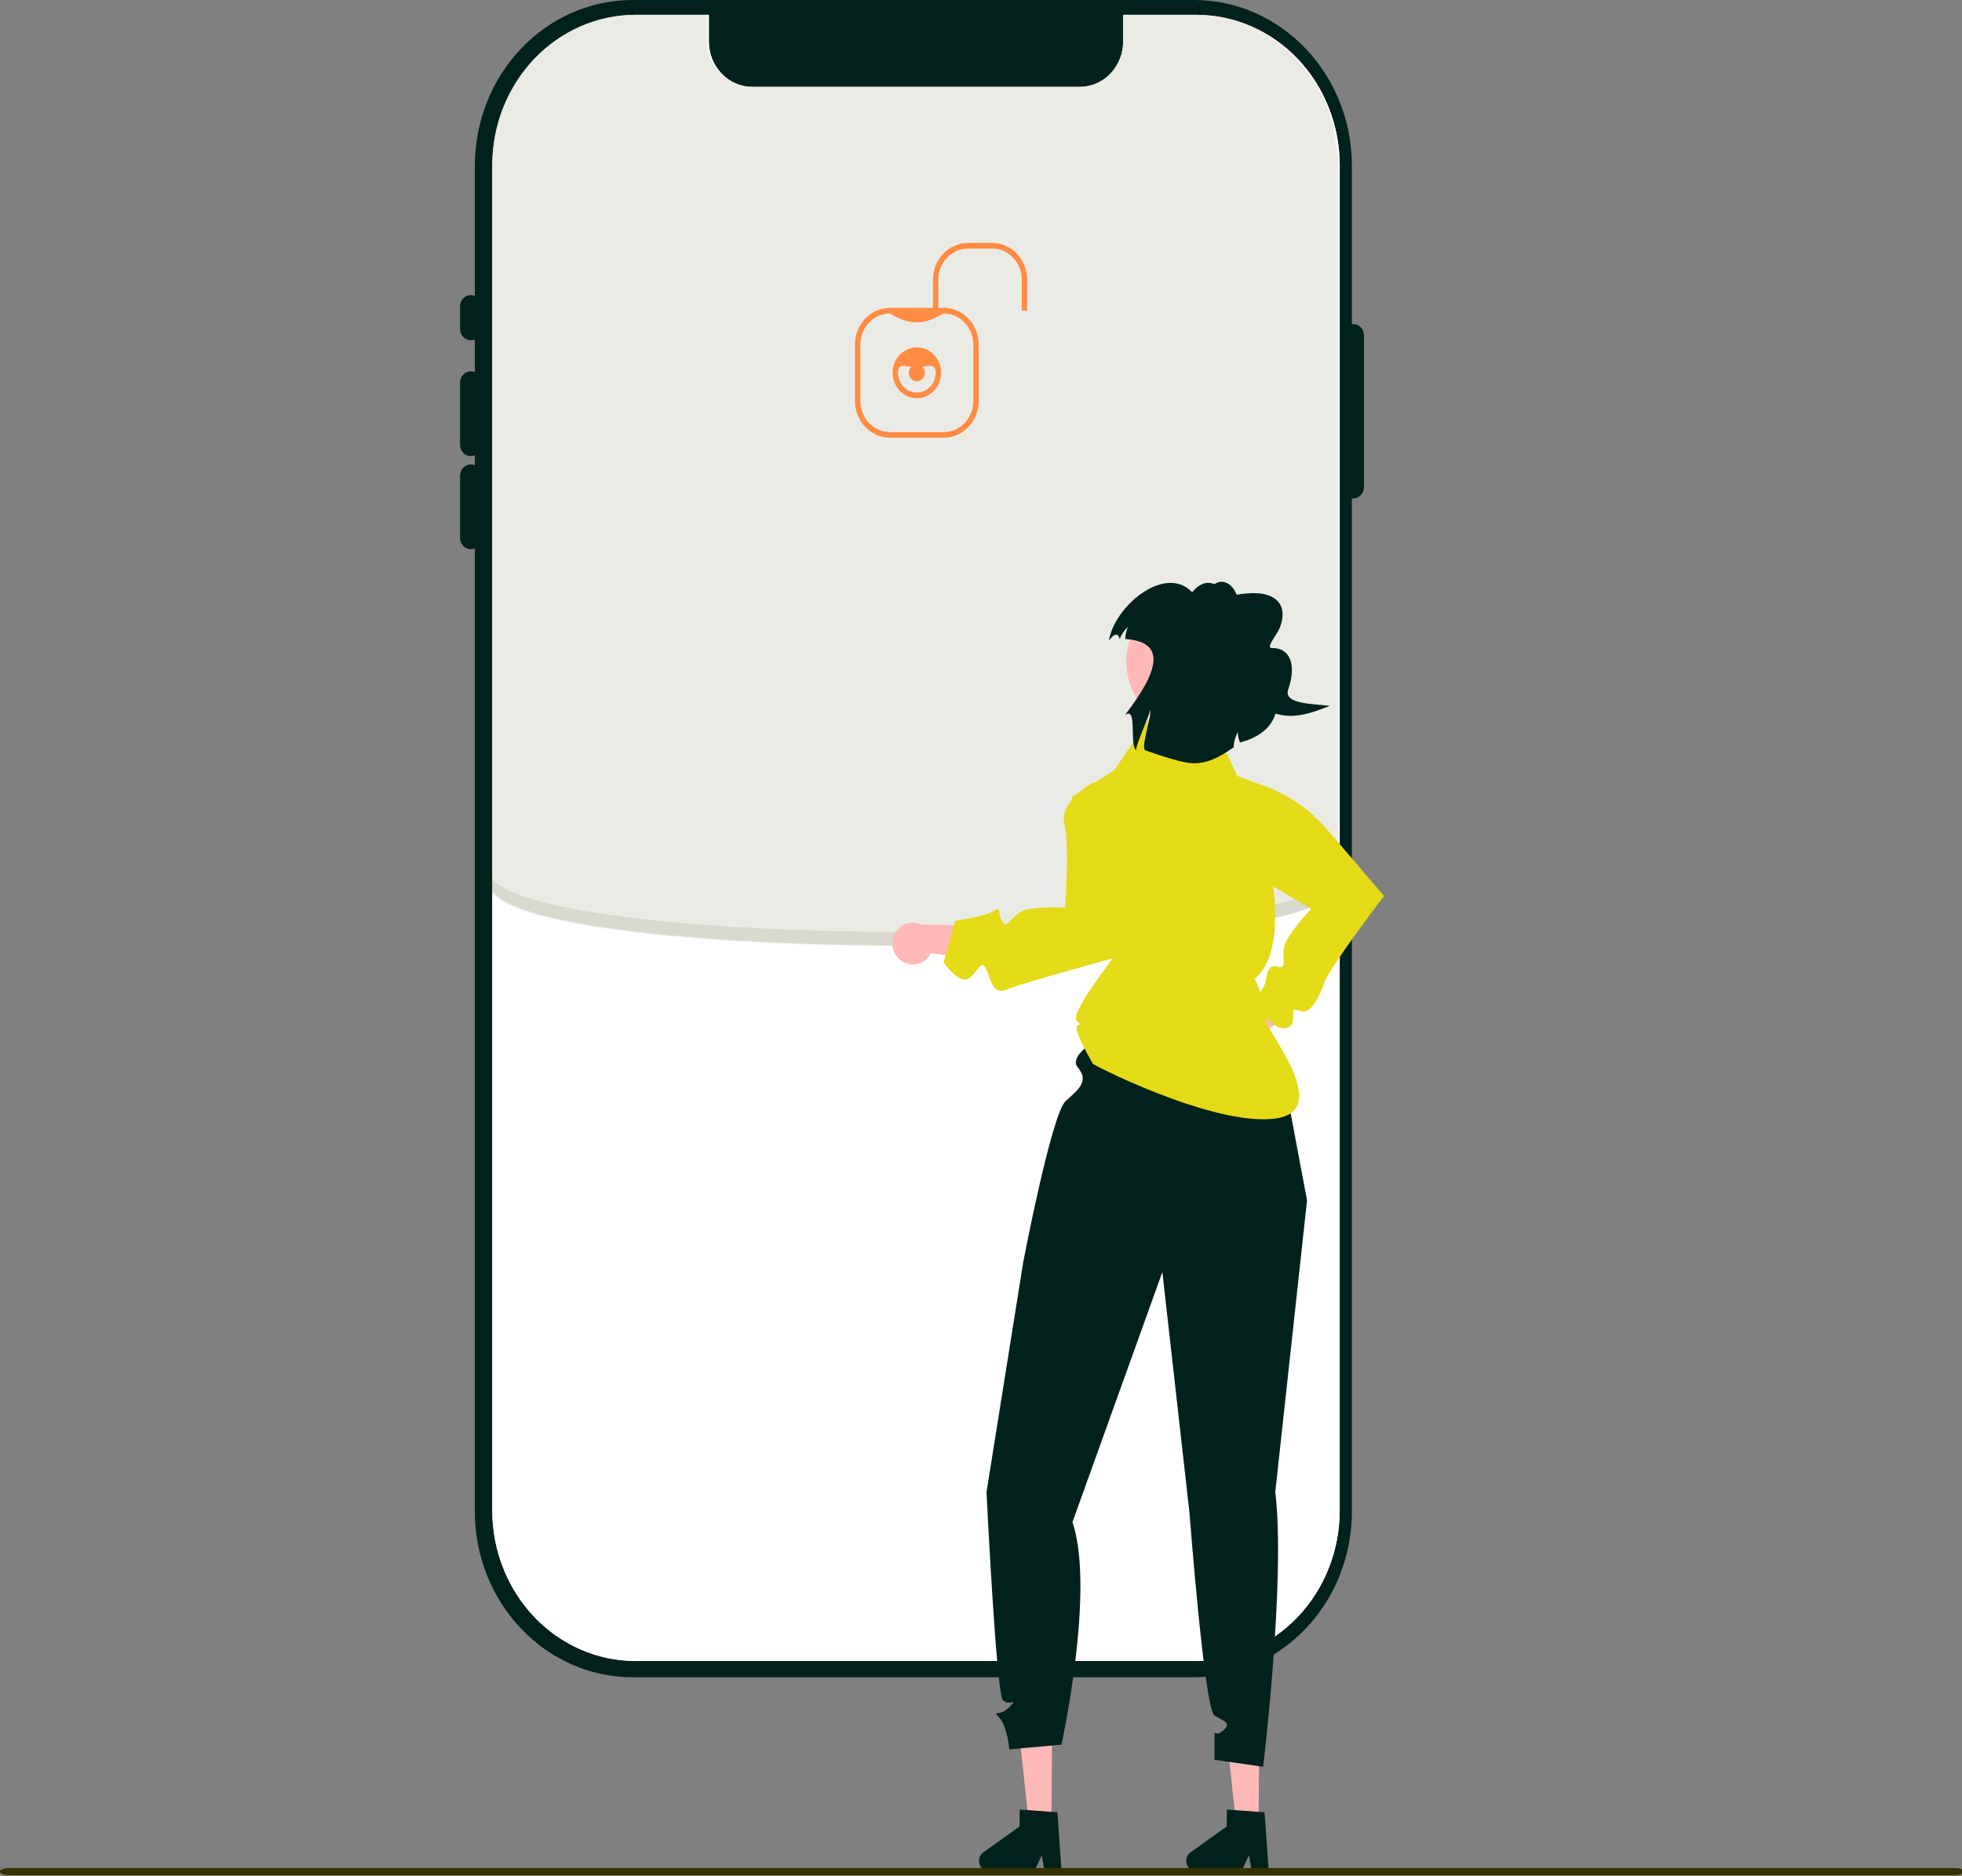 <svg width="276" height="264" viewBox="0 0 276 264" fill="none" xmlns="http://www.w3.org/2000/svg">
<rect x="0" y="0" width="276" height="264" fill="#808080" stroke="none"/>
<g clip-path="url(#clip0_14_169)">
<path d="M167.947 0H89.024C76.749 0 66.799 10.447 66.799 23.334V212.67C66.799 225.557 76.749 236.004 89.024 236.004H167.947C180.221 236.004 190.172 225.557 190.172 212.67V23.334C190.172 10.447 180.221 0 167.947 0Z" fill="#00211C"/>
<path d="M188.461 23.235V212.57C188.455 218.178 186.331 223.553 182.554 227.518C178.777 231.483 173.657 233.713 168.316 233.719H89.395C84.054 233.713 78.934 231.483 75.158 227.518C71.381 223.553 69.257 218.178 69.251 212.57V23.235C69.257 17.628 71.381 12.252 75.158 8.288C78.934 4.323 84.054 2.093 89.395 2.086H99.715V5.829C99.716 7.523 100.357 9.148 101.498 10.346C102.639 11.544 104.187 12.217 105.801 12.217C119.87 12.218 138.37 12.217 151.911 12.217C153.525 12.217 155.072 11.544 156.214 10.346C157.355 9.148 157.996 7.523 157.996 5.829V2.086H168.316C173.657 2.093 178.777 4.323 182.554 8.288C186.33 12.252 188.455 17.628 188.461 23.235Z" fill="white"/>
<path d="M188.461 23.235V212.57C188.455 218.178 186.331 223.553 182.554 227.518C178.777 231.483 173.657 233.713 168.316 233.719H89.395C84.054 233.713 78.934 231.483 75.158 227.518C71.381 223.553 69.257 218.178 69.251 212.57V23.235C69.257 17.628 71.381 12.252 75.158 8.288C78.934 4.323 84.054 2.093 89.395 2.086H99.715V5.829C99.716 7.523 100.357 9.148 101.498 10.346C102.639 11.544 104.187 12.217 105.801 12.217C119.87 12.218 138.37 12.217 151.911 12.217C153.525 12.217 155.072 11.544 156.214 10.346C157.355 9.148 157.996 7.523 157.996 5.829V2.086H168.316C173.657 2.093 178.777 4.323 182.554 8.288C186.33 12.252 188.455 17.628 188.461 23.235Z" fill="white" fill-opacity="0.8"/>
<path opacity="0.1" d="M188.211 23.149V124.281C188.211 135.942 69 135.942 69 124.281V23.149C69.006 17.542 71.13 12.166 74.907 8.202C78.684 4.237 83.804 2.006 89.145 2H99.465V5.743C99.465 7.437 100.106 9.062 101.247 10.26C102.389 11.458 103.936 12.131 105.55 12.132C118.37 12.132 133.87 12.132 151.66 12.132C153.274 12.131 154.822 11.458 155.963 10.26C157.104 9.062 157.746 7.437 157.746 5.743V2H168.066C173.407 2.006 178.527 4.237 182.303 8.202C186.08 12.166 188.204 17.542 188.211 23.149Z" fill="#343200"/>
<path d="M66.231 47.876C65.83 47.876 65.445 47.708 65.161 47.41C64.877 47.112 64.718 46.708 64.717 46.287V43.108C64.717 42.687 64.877 42.283 65.161 41.985C65.445 41.687 65.83 41.519 66.231 41.519C66.633 41.519 67.018 41.687 67.302 41.985C67.585 42.283 67.745 42.687 67.745 43.108V46.287C67.744 46.708 67.585 47.112 67.301 47.41C67.017 47.708 66.632 47.876 66.231 47.876Z" fill="#00211C"/>
<path d="M66.231 64.174C65.83 64.174 65.445 64.006 65.161 63.709C64.877 63.41 64.718 63.007 64.717 62.585V53.836C64.717 53.414 64.877 53.01 65.161 52.712C65.445 52.414 65.83 52.247 66.231 52.247C66.633 52.247 67.018 52.414 67.302 52.712C67.585 53.01 67.745 53.414 67.745 53.836V62.585C67.744 63.007 67.585 63.41 67.301 63.709C67.017 64.006 66.632 64.174 66.231 64.174Z" fill="#00211C"/>
<path d="M66.231 77.277C65.83 77.277 65.445 77.109 65.161 76.811C64.877 76.513 64.718 76.109 64.717 75.688V66.939C64.717 66.517 64.877 66.113 65.161 65.815C65.445 65.517 65.83 65.349 66.231 65.349C66.633 65.349 67.018 65.517 67.302 65.815C67.585 66.113 67.745 66.517 67.745 66.939V75.688C67.744 76.109 67.585 76.513 67.301 76.811C67.017 77.109 66.632 77.277 66.231 77.277Z" fill="#00211C"/>
<path d="M190.362 45.6C189.961 45.6 189.576 45.767 189.293 46.064C189.009 46.361 188.849 46.765 188.848 47.186V68.537C188.848 68.959 189.008 69.363 189.292 69.661C189.575 69.959 189.96 70.126 190.362 70.126C190.763 70.126 191.148 69.959 191.432 69.661C191.716 69.363 191.876 68.959 191.876 68.537V47.186C191.874 46.765 191.714 46.362 191.431 46.065C191.147 45.768 190.763 45.601 190.362 45.6Z" fill="#00211C"/>
<path d="M139.571 34.178H136.165C134.86 34.179 133.61 34.724 132.687 35.692C131.765 36.66 131.246 37.973 131.245 39.343V43.316H125.19C123.885 43.317 122.635 43.862 121.712 44.83C120.79 45.799 120.271 47.111 120.27 48.481V56.427C120.271 57.797 120.79 59.109 121.712 60.078C122.635 61.046 123.885 61.591 125.19 61.592H132.759C134.063 61.591 135.313 61.046 136.236 60.078C137.158 59.109 137.677 57.797 137.678 56.427V48.481C137.677 47.111 137.158 45.799 136.236 44.83C135.313 43.862 134.063 43.317 132.759 43.316H132.002V39.343C132.003 38.184 132.442 37.073 133.222 36.254C134.003 35.434 135.061 34.974 136.165 34.972H139.571C140.674 34.974 141.732 35.434 142.513 36.254C143.293 37.073 143.732 38.184 143.733 39.343V43.713H144.49V39.343C144.489 37.973 143.97 36.66 143.048 35.692C142.125 34.724 140.875 34.179 139.571 34.178ZM136.921 48.481V56.427C136.92 57.586 136.481 58.697 135.701 59.516C134.92 60.335 133.862 60.796 132.759 60.798H125.19C124.086 60.796 123.028 60.335 122.247 59.516C121.467 58.697 121.028 57.586 121.027 56.427V48.481C121.028 47.322 121.467 46.211 122.247 45.392C123.028 44.573 124.086 44.112 125.19 44.11C128.773 46.299 130.748 45.167 132.759 44.11C133.862 44.112 134.92 44.573 135.701 45.392C136.481 46.211 136.92 47.322 136.921 48.481Z" fill="#FF8C42"/>
<path d="M128.974 56.03C129.648 56.03 130.306 55.82 130.866 55.427C131.427 55.034 131.863 54.476 132.121 53.822C132.379 53.169 132.446 52.45 132.315 51.756C132.183 51.063 131.859 50.426 131.383 49.925C130.906 49.425 130.299 49.085 129.639 48.947C128.978 48.809 128.293 48.88 127.671 49.15C127.048 49.421 126.516 49.879 126.142 50.467C125.768 51.055 125.568 51.747 125.568 52.454C125.569 53.402 125.928 54.311 126.567 54.981C127.205 55.652 128.071 56.029 128.974 56.03ZM128.974 51.659C130.435 51.659 131.623 50.92 131.623 52.454C131.623 53.192 131.344 53.899 130.847 54.421C130.351 54.942 129.677 55.235 128.974 55.235C128.272 55.235 127.598 54.942 127.101 54.421C126.604 53.899 126.325 53.192 126.325 52.454C126.325 50.92 127.513 51.659 128.974 51.659Z" fill="#FF8C42"/>
<path d="M128.974 53.646C129.601 53.646 130.109 53.112 130.109 52.454C130.109 51.796 129.601 51.262 128.974 51.262C128.347 51.262 127.839 51.796 127.839 52.454C127.839 53.112 128.347 53.646 128.974 53.646Z" fill="#FF8C42"/>
<path opacity="0.1" d="M68.801 122.402V124.388C68.801 136.05 188.012 136.05 188.012 124.388V122.402C188.012 134.063 68.801 134.063 68.801 122.402Z" fill="#343200"/>
<path d="M174.095 150.827C174.836 150.669 175.488 150.213 175.913 149.558C176.339 148.902 176.504 148.098 176.373 147.317C176.344 147.158 176.303 147.003 176.25 146.851L184.003 140.024L182.088 134.675L172.429 145.233C171.849 145.514 171.374 145.988 171.078 146.583C170.782 147.177 170.681 147.857 170.792 148.518C170.927 149.276 171.342 149.946 171.948 150.382C172.553 150.818 173.299 150.984 174.021 150.843C174.046 150.838 174.071 150.833 174.095 150.827Z" fill="#FFB8B8"/>
<path d="M177.746 110.544L174.671 113.118C174.671 113.118 170.997 120.132 173.631 121.586C176.265 123.041 184.453 127.879 184.453 127.879C184.453 127.879 181.069 131.416 180.67 133.134C180.271 134.852 181.154 136.378 179.752 136.019C178.349 135.66 178.31 136.829 177.967 138.302C177.625 139.774 175.344 141.13 175.344 141.13L179.704 144.507C179.704 144.507 181.722 145.255 181.887 143.478C182.053 141.7 181.593 141.951 182.996 142.31C184.398 142.669 185.58 140.365 186.327 138.216C187.074 136.067 194.696 126.066 194.696 126.066L186.722 116.749C184.287 113.905 181.196 111.768 177.746 110.544Z" fill="#E4DA18"/>
<path d="M177.046 256.534L173.871 256.506L172.466 243.35L177.151 243.392L177.046 256.534Z" fill="#FFB8B8"/>
<path d="M166.877 261.834C166.874 262.229 167.021 262.609 167.285 262.891C167.548 263.173 167.908 263.333 168.284 263.337L174.596 263.392L175.701 261.041L176.107 263.404L178.489 263.427L177.887 254.997L177.059 254.94L173.679 254.695L172.588 254.618L172.569 257.003L167.499 260.614C167.309 260.749 167.153 260.931 167.045 261.144C166.936 261.356 166.879 261.593 166.877 261.834Z" fill="#00211C"/>
<path d="M147.899 256.534L144.725 256.506L143.319 243.35L148.005 243.392L147.899 256.534Z" fill="#FFB8B8"/>
<path d="M137.731 261.834C137.728 262.229 137.874 262.609 138.138 262.891C138.402 263.173 138.762 263.333 139.138 263.337L145.45 263.392L146.555 261.041L146.961 263.404L149.342 263.427L148.741 254.997L147.912 254.94L144.533 254.695L143.442 254.618L143.423 257.003L138.353 260.614C138.163 260.749 138.007 260.931 137.899 261.144C137.79 261.356 137.733 261.593 137.731 261.834Z" fill="#00211C"/>
<path d="M156.113 145.133C156.113 145.133 150.017 148.286 151.606 150.184C153.195 152.081 151.889 153.154 149.908 154.937C147.927 156.719 143.94 177.599 143.94 177.599L138.776 209.944C138.776 209.944 140.146 238.187 141.066 239.193C141.985 240.199 143.4 238.713 141.985 240.199C140.57 241.684 139.438 240.496 140.57 241.684C141.702 242.872 141.985 246.14 141.985 246.14L149.318 245.492C149.318 245.492 154.091 223.783 150.868 214.166L163.512 178.986L167.335 212.931C167.335 212.931 169.433 240.496 170.848 241.387C172.263 242.278 173.282 242.338 172.065 243.497C170.848 244.655 170.848 242.872 170.848 244.655V247.611L177.693 248.598C177.693 248.598 180.873 222.172 179.398 209.944L183.865 168.9L180.385 150.403L176.791 145.43L156.113 145.133Z" fill="#00211C"/>
<path d="M126.697 135.129C127.307 135.597 128.067 135.796 128.815 135.685C129.563 135.573 130.24 135.16 130.702 134.532C130.794 134.403 130.876 134.266 130.947 134.123L140.976 135.541L143.452 130.452L129.513 130.068C128.924 129.807 128.27 129.758 127.652 129.929C127.035 130.099 126.488 130.48 126.098 131.011C125.878 131.315 125.718 131.662 125.627 132.031C125.535 132.401 125.513 132.785 125.563 133.163C125.613 133.541 125.734 133.905 125.918 134.235C126.102 134.564 126.346 134.852 126.635 135.082C126.656 135.098 126.676 135.114 126.697 135.129Z" fill="#FFB8B8"/>
<path d="M157.516 110.828L153.633 110.176C153.633 110.176 148.972 112.848 149.722 115.872C150.472 118.896 149.83 127.71 149.83 127.71C149.83 127.71 145.06 127.466 143.582 128.313C142.103 129.161 141.624 130.875 140.932 129.544C140.24 128.214 140.97 127.508 139.703 128.234C138.436 128.961 134.365 129.567 134.365 129.567L132.728 135.417C132.728 135.417 135.002 138.699 136.365 137.63C137.728 136.561 137.996 134.969 138.688 136.299C139.38 137.629 139.573 140.109 141.589 139.241C143.605 138.373 158.005 134.436 158.005 134.436L159.746 116.17L157.516 110.828Z" fill="#E4DA18"/>
<path d="M153.726 149.643C153.726 149.643 150.984 145.049 151.506 144.375C152.028 143.702 152.682 144.866 151.506 143.69C150.331 142.513 156.925 134.662 157.358 133.506C157.791 132.349 150.757 112.157 150.757 112.157L156.748 108.37L161.811 100.892L170.865 102.412L174.051 109.192L178.551 110.859L178.929 111.256V123.573C178.929 123.573 180.932 134.086 176.526 137.706C176.526 137.706 178.628 142.513 178.062 143.405C177.496 144.296 187.672 156.007 179.686 157.345C170.939 158.81 152.28 149.124 153.726 149.643Z" fill="#E4DA18"/>
<path d="M-0.031 263.349C-0.031 263.415 0.002 263.48 0.066 263.541C0.131 263.601 0.225 263.657 0.345 263.703C0.465 263.75 0.607 263.786 0.763 263.811C0.919 263.837 1.087 263.849 1.256 263.849H275.063C275.405 263.849 275.732 263.796 275.973 263.703C276.214 263.609 276.35 263.482 276.35 263.349C276.35 263.217 276.214 263.089 275.973 262.996C275.732 262.902 275.405 262.849 275.063 262.849H1.256C1.087 262.849 0.919 262.862 0.763 262.887C0.607 262.912 0.465 262.949 0.345 262.995C0.225 263.042 0.131 263.097 0.066 263.158C0.002 263.218 -0.031 263.283 -0.031 263.349Z" fill="#343200"/>
<path d="M167.672 102.764C172.764 102.764 176.892 98.43 176.892 93.084C176.892 87.738 172.764 83.404 167.672 83.404C162.579 83.404 158.451 87.738 158.451 93.084C158.451 98.43 162.579 102.764 167.672 102.764Z" fill="#FFB8B8"/>
<path d="M174.796 85.927C174.701 85.056 174.133 83.98 173.737 83.207C173.341 82.435 172.577 81.805 171.744 81.858C171.403 81.9 171.077 82.027 170.794 82.23C170.51 82.432 170.277 82.703 170.115 83.02C169.797 83.659 169.624 84.366 169.608 85.087C169.521 86.695 169.777 88.303 170.357 89.794C170.937 91.285 171.826 92.621 172.961 93.705C173.607 94.313 174.385 94.855 175.252 94.876C175.647 94.866 176.035 94.773 176.394 94.603C176.754 94.434 177.077 94.19 177.346 93.887C178.751 92.41 178.963 89.982 178.213 88.049C177.463 86.117 177.128 85.365 175.413 84.309" fill="#00211C"/>
<path d="M161.844 99.849C161.998 100.711 160.579 104.806 161.033 105.544C161.033 105.544 165.727 107.256 167.522 107.379C169.714 107.528 171.478 106.584 173.529 105.162C173.566 104.391 173.778 103.641 174.149 102.974C174.118 103.491 174.218 104.007 174.438 104.47C182.119 102.466 180.239 95.23 175.6 91.84L172.516 84.393C173.441 84.717 170.648 79.715 167.703 83.337C164.018 79.397 156.879 85.07 155.984 90.136C156.845 88.993 157.293 89.128 157.514 89.916C157.768 89.253 158.17 88.663 158.686 88.197C158.429 88.73 158.298 89.319 158.303 89.916C164.117 90.295 163.035 94.412 158.27 100.58C160.032 99.429 158.843 104.391 159.784 105.577C159.83 104.748 161.677 100.656 161.844 99.849Z" fill="#00211C"/>
<path d="M170.089 84.843C171.971 84.023 173.976 83.557 176.012 83.465C177.627 83.393 179.554 83.771 180.21 85.322C180.609 86.263 180.396 87.365 180.032 88.321C179.668 89.277 177.965 91.207 178.946 91.185C181.408 91.133 182.459 93.444 181.21 97.037C180.486 99.12 184.981 99.04 187.076 99.319C185.502 99.932 183.903 100.551 182.23 100.698C180.556 100.845 178.769 100.463 177.519 99.285C176.167 98.01 175.647 96.03 175.417 94.138C175.187 92.245 175.176 90.296 174.564 88.499C173.953 86.702 172.55 85.029 170.738 84.869" fill="#00211C"/>
</g>
<defs>
<clipPath id="clip0_14_169">
<rect width="276" height="264" fill="white"/>
</clipPath>
</defs>
</svg>
